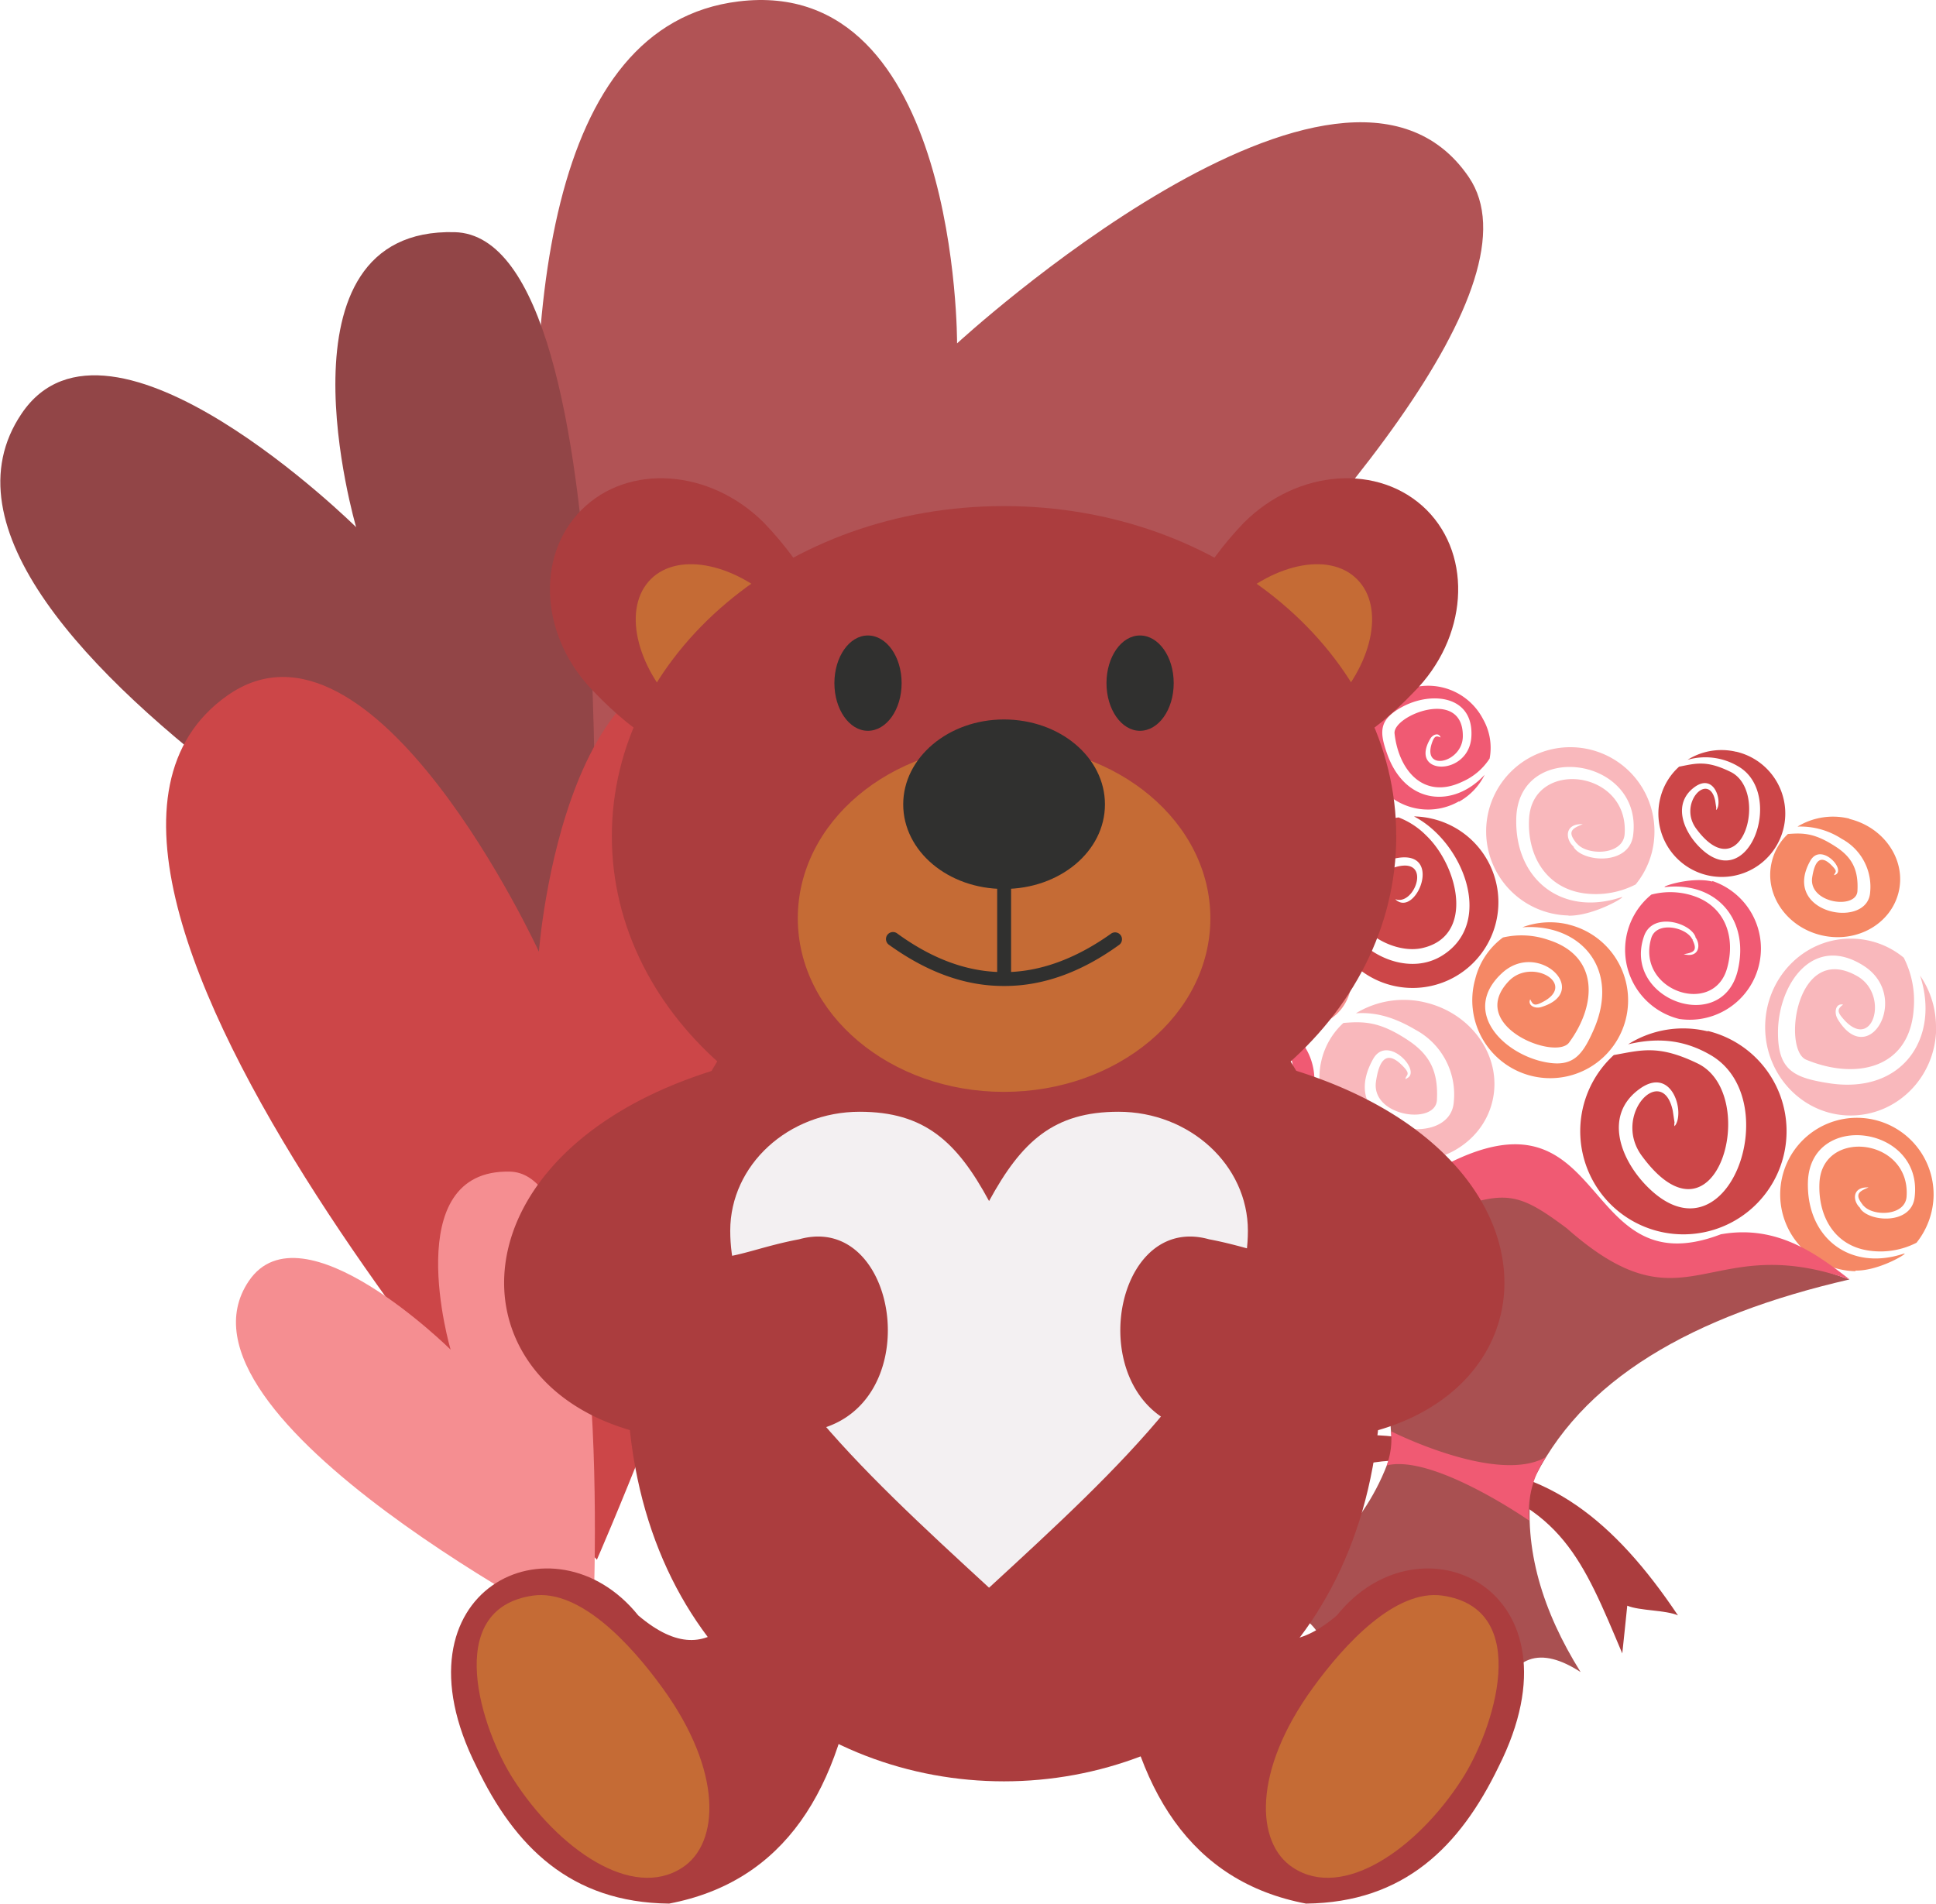 <svg id="Layer_1" data-name="Layer 1" xmlns="http://www.w3.org/2000/svg" viewBox="0 0 353.35 347.49"><defs><style>.cls-1{fill:#b15355;}.cls-2{fill:#924547;}.cls-3,.cls-8{fill:#cc4648;}.cls-4{fill:#f58e91;}.cls-5{fill:#ab3d3e;}.cls-10,.cls-11,.cls-13,.cls-15,.cls-5,.cls-6,.cls-7,.cls-8,.cls-9{fill-rule:evenodd;}.cls-6{fill:#f9b8bc;}.cls-7{fill:#f58865;}.cls-9{fill:#f05a73;}.cls-10{fill:#f58f8d;}.cls-11{fill:#a95051;}.cls-12{fill:#b3d1ba;}.cls-13{fill:#c56b35;}.cls-14,.cls-15{fill:#30302f;}.cls-16{fill:#f3f0f2;}</style></defs><title>bear1</title><path id="_Path_" data-name="&lt;Path&gt;" class="cls-1" d="M115.66,211.71S294.29,70.87,268.08,32.33c-23.29-34.25-93.4,30.35-93.4,30.35S175-4.67,134.79.26C64.85,8.83,115.66,211.71,115.66,211.71Z"/><path id="_Path_2" data-name="&lt;Path&gt;" class="cls-2" d="M107.82,183.94S115.34,43.23,83,42.38c-34.08-.9-18,53.85-18,53.85s-45-44.5-61.05-20.74C-24,116.78,107.82,183.94,107.82,183.94Z"/><path id="_Path_3" data-name="&lt;Path&gt;" class="cls-3" d="M108.94,284.71s64.58-147.37,30.34-161.29c-36.07-14.66-40.92,50.3-40.92,50.3S68.16,108.07,41.44,127C-5,159.93,108.94,284.71,108.94,284.71Z"/><path id="_Path_4" data-name="&lt;Path&gt;" class="cls-4" d="M108.12,299.28s4.54-84.89-15-85.41c-20.56-.55-10.88,32.49-10.88,32.49S55.1,219.51,45.41,233.84C28.56,258.76,108.12,299.28,108.12,299.28Z"/><path class="cls-5" d="M267.68,266.26c-15.46-7.65-30.89-4.64-49.12,5.53,2.46,0.18,6.62,2.45,9.08,2.63-1.06,2.7-2.13,5.43-3.15,8.18,14.2-12,22.09-19.08,42.23-14.73,0.33-.53.63-1.08,1-1.61h0Z"/><path class="cls-5" d="M265.05,267.63c17.25,0.17,29.59,9.9,41.2,27.24-2.27-1-7-.82-9.25-1.77-0.28,2.88-.61,5.8-0.91,8.72-7.23-17.15-11-27-30.92-32.31-0.05-.63-0.11-1.26-0.12-1.87h0Z"/><path class="cls-6" d="M260.2,183c8.64,2.08,14.08,10.15,12.18,18.05s-10.4,12.58-19,10.5-14.08-10.15-12.19-18a13.48,13.48,0,0,1,4-6.82c3.89-.33,6.74-0.23,11.93,3.24,4.06,2.74,5.39,5.89,5.14,10.83-0.26,4.65-12,3-11.13-3.33,0.55-3.84,1.91-6.22,5.24-2.51,1.09,1.25.22,1.28,0.14,2a0.41,0.41,0,0,0,.28-0.14v0c2.76-1.26-3.53-8.14-6.16-3.53-7.36,13.07,14.1,17,14.71,7.84a13.4,13.4,0,0,0-7-13.16c-4-2.36-7.38-3.25-10.87-3A16.75,16.75,0,0,1,260.2,183h0Z"/><path class="cls-7" d="M337.52,149.48c6.39,1.54,10.44,7.55,9,13.4s-7.74,9.37-14.14,7.83-10.44-7.55-9-13.4a10.13,10.13,0,0,1,2.94-5.07c2.93-.24,5-0.15,8.89,2.42,3,2,4,4.36,3.8,8-0.21,3.43-8.94,2.24-8.26-2.48,0.44-2.85,1.44-4.61,3.89-1.85,0.81,0.89.18,0.95,0.11,1.42a0.85,0.85,0,0,0,.22-0.07h0c2.06-.9-2.61-6-4.55-2.57-5.48,9.67,10.45,12.64,10.91,5.78a9.94,9.94,0,0,0-5.19-9.77,13.79,13.79,0,0,0-8.07-2.23,12.45,12.45,0,0,1,9.49-1.45h0Z"/><path class="cls-6" d="M232.83,151.6c5.42,1.3,8.87,6.4,7.68,11.36s-6.59,8-12,6.66-8.87-6.4-7.67-11.39a8.62,8.62,0,0,1,2.5-4.27c2.47-.23,4.26-0.16,7.5,2,2.58,1.73,3.46,3.7,3.28,6.81-0.17,2.91-7.59,1.91-7-2.09,0.34-2.42,1.19-3.93,3.25-1.59,0.71,0.79.17,0.82,0.12,1.22a0.21,0.21,0,0,0,.17,0h0c1.74-.77-2.25-5.13-3.9-2.21-4.64,8.23,8.89,10.74,9.27,4.93a8.4,8.4,0,0,0-4.4-8.31,11.78,11.78,0,0,0-6.84-1.89,10.55,10.55,0,0,1,8-1.22h0Z"/><path class="cls-8" d="M311.7,188.19a18.83,18.83,0,1,1-17.16,4.4c5.1-.91,8.17-1.93,15.36,1.56,11.54,5.69,3.47,35.51-10.24,16.84-5.5-7.47,3.73-17.05,5.64-8.28l0.33,2.21v0a1.26,1.26,0,0,0,0,.66c2-2.26-.37-11.24-6.45-6.76-6.37,4.66-3.57,12.46,1.1,17.4,14.88,15.67,26-15.35,12-23.59-5.21-3.06-10.14-3.18-15.13-2a18.86,18.86,0,0,1,14.51-2.37h0Z"/><path class="cls-8" d="M316.9,137.22A11.58,11.58,0,1,1,303,145.8a11.29,11.29,0,0,1,3.46-5.85c3.1-.61,5-1.21,9.4.95,7.08,3.46,2.14,21.79-6.3,10.33-3.36-4.62,2.31-10.47,3.48-5.11l0.21,1.36h0a0.64,0.64,0,0,0,0,.38c1.19-1.35-.27-6.91-4-4.16-3.89,2.88-2.17,7.67.71,10.7,9.12,9.61,15.91-9.41,7.37-14.46A11.68,11.68,0,0,0,308,138.7a11.62,11.62,0,0,1,8.88-1.47h0Z"/><path class="cls-9" d="M312.51,160.92c-4-1-9.91,1.14-8.49,1,9.45-1,15.33,6.14,13.14,15.25-2.86,11.89-21.1,5.26-17.1-6.28,1.59-4.58,8.65-2.39,9.42.21l-0.26-.27c1.32,1.34,1.05,4.15-1.91,3.35,1.79-.31,2.6-0.6,1.58-2.65l0.16,0a0.36,0.36,0,0,1-.24-0.18c-1.17-2.13-6.48-3.24-7.43-.11-2.84,9.6,11.41,14.42,13.85,5.46,1.49-5.34-.13-10.89-5.69-13a13.46,13.46,0,0,0-8.14-.4,13,13,0,0,0,5.08,22.7,13,13,0,0,0,6.06-25.18h0Z"/><path class="cls-8" d="M261.42,149.46a15.37,15.37,0,0,0-3.34-.43c8.89,4.6,14.79,19.29,5.22,25.35-10.89,6.93-28.59-11-10.28-17.23,11.29-3.84,5.6,10.81,1.64,7l0.43,0.1c3.56,0.53,6.42-8.79-1.53-5.57-13.89,5.6-1.85,16,5.88,14.41,9.8-2.07,6.79-14.93.82-20.62a14.25,14.25,0,0,0-5-3.26,15.15,15.15,0,0,0-12.53,11.37,15.65,15.65,0,1,0,18.74-11.11h0Z"/><path class="cls-7" d="M286.29,168.76a14.38,14.38,0,0,0-8.44.51c10.43-.77,18,7.41,13,18.75-2.2,5-4.05,7.14-9.91,5.61-7.32-2-13.87-9.32-6.92-15.89,6.6-6.32,16.6,3.25,7.27,6.09-1.11.35-2.52-.28-2-1.42,0.38,0.79.64,1.26,1.75,0.75,7.31-3.28-1.39-8.53-5.66-4.07-7.78,8.17,8.55,14.56,11,11.22,5.05-6.86,5.55-15.76-3.77-18.74a15,15,0,0,0-8.3-.44,13.43,13.43,0,0,0-5.07,7.63,14.22,14.22,0,1,0,17-10h0Z"/><path class="cls-10" d="M240,170.45a8.73,8.73,0,0,0-5.16.32c6.34-.44,10.92,4.51,8,11.38-1.35,3.08-2.47,4.32-6,3.39-4.48-1.16-8.44-5.64-4.24-9.63,4-3.83,10.1,2,4.44,3.69-0.7.2-1.56-.17-1.24-0.83,0.22,0.46.39,0.75,1.09,0.43,4.41-2-.85-5.16-3.46-2.47-4.72,5,5.2,8.87,6.72,6.82,3.05-4.18,3.36-9.56-2.31-11.37a9.33,9.33,0,0,0-5-.26,8.16,8.16,0,0,0-3.08,4.63A8.61,8.61,0,1,0,240,170.45h0Z"/><path class="cls-9" d="M231.17,186.12a11.53,11.53,0,0,0-6.73.39c8.3-.59,14.32,5.9,10.39,14.92-1.75,4-3.21,5.66-7.88,4.46-5.85-1.57-11-7.4-5.53-12.64,5.26-5,13.23,2.61,5.8,4.84-0.89.28-2-.2-1.62-1.13,0.3,0.64.49,1,1.42,0.59,5.78-2.58-1.12-6.78-4.51-3.22-6.19,6.5,6.8,11.6,8.8,8.92,4-5.43,4.4-12.51-3.05-14.92a12.35,12.35,0,0,0-6.56-.35,10.73,10.73,0,0,0-4,6.08,11.31,11.31,0,1,0,13.51-7.94h0Z"/><path class="cls-6" d="M286.26,167.15c4.86,0.06,11.14-3.88,9.58-3.35-10.73,3.53-19.35-3.22-19.1-14.31C277,135,299.83,138,298.08,152.41c-0.67,5.7-9.35,5-10.92,2.13l0.39,0.26c-1.85-1.18-2.27-4.52,1.33-4.35-2,.79-2.87,1.36-1.16,3.45h-0.16a0.38,0.38,0,0,1,.33.16c1.9,2.14,8.31,2.08,8.63-1.78,0.84-11.85-16.88-13.81-17.44-2.8C278.73,156,282,162,289,163.05a16,16,0,0,0,9.53-1.6,15.2,15.2,0,0,0,3.43-9.34,15.36,15.36,0,1,0-15.67,15h0Z"/><path class="cls-7" d="M338.68,231.93c4.45,0.09,10.16-3.54,8.73-3.07-9.79,3.22-17.66-2.93-17.44-13,0.31-13.21,21.08-10.46,19.48,2.68-0.59,5.19-8.54,4.5-10,1.95l0.39,0.26c-1.7-1.11-2.08-4.15,1.21-4-1.82.75-2.6,1.26-1.05,3.19l-0.16,0a0.48,0.48,0,0,1,.29.15c1.74,2,7.58,1.9,7.85-1.64,0.78-10.75-15.39-12.55-15.9-2.55-0.29,6,2.65,11.46,9,12.38a14.47,14.47,0,0,0,8.71-1.43,14.23,14.23,0,0,0,3.12-8.55,14,14,0,1,0-14.29,13.74h0Z"/><path class="cls-6" d="M353.35,187.3a16.47,16.47,0,0,0-2.91-9.22c3.72,11.3-3.18,21.94-17,19.59-6.23-1-9-2.5-8.93-9.4,0.11-8.62,6.38-17.85,15.6-12,8.79,5.56,1,19.25-4.72,9.73-0.67-1.14-.41-2.89,1-2.63-0.77.64-1.2,1.06-.32,2.18,5.62,7.13,9-3.94,2.88-7.38-11.14-6.33-13.69,13.47-9.29,15.27,8.94,3.71,18.92,1.76,19.63-9.38a17.29,17.29,0,0,0-1.83-9.25,15.15,15.15,0,0,0-9.82-3.47c-8.62.06-15.54,7.37-15.47,16.28s7.15,16.11,15.78,16,15.54-7.37,15.43-16.29h0Z"/><path class="cls-9" d="M266.31,146.33a11.44,11.44,0,0,0,4.66-4.9c-5.66,6.14-14.48,5.5-17.78-3.78-1.47-4.12-1.52-6.31,2.73-8.61,5.28-2.87,13.06-2.15,12.63,5.42-0.4,7.28-11.44,7.17-7.53.44,0.45-.84,1.61-1.25,1.91-0.28-0.63-.27-1-0.37-1.4.53-2.44,5.89,5.42,4.21,5.46-.74,0.1-9-12.86-3.79-12.46-.5,0.76,6.74,5.32,12.14,12.35,8.79a11.37,11.37,0,0,0,5-4.24,10.55,10.55,0,0,0-1.19-7.17,11.3,11.3,0,1,0-4.44,15h0Z"/><path class="cls-11" d="M223.64,210.42c20.1,19.71,30.86,38,30.31,54.63,8.85-1.68,17.21,8,25.46,6.12,8.89-19.42,29.68-31.06,58.15-37.62-4.89-1.67-9.73-3.32-14.61-5l-15.78-.35-17.92-4.92c-3.91-3.36-7.8-6.75-11.71-10.11L261,214.19c-2.66,1.53-5.29,3.07-8,4.6l-11.58-7.74c-5.94-.2-11.86-0.43-17.8-0.63h0Z"/><path class="cls-11" d="M254,265c-4.12,12.86-13.36,21.13-24.22,27.95,8.12,0.84,13.38,4.2,11.83,13.7,5.76-4.85,10.92-5.86,13.93,6,5.08-8,10.76-9.79,17.46-1,2.85-10,8.32-11.07,15.48-6.44-6.92-11.09-10.43-22.43-9-34.06-8.16,1.73-15.92-8.79-25.46-6.12h0Z"/><path class="cls-9" d="M223.64,210.42c8.51-4,16.65-3.13,24.49,2.12A12.22,12.22,0,0,0,261,214.19c33.19-19.4,26.35,21.34,53.07,11.12,10.07-1.8,17.26,3.37,23.51,8.24-26.15-9.2-29.64,10.09-51.61-9.33-8.89-6.65-11.16-6.95-21.91-3.14-16.45,5.84-15.89-10.79-40.39-10.65h0Z"/><path class="cls-9" d="M253.88,261.26s19.4,9.83,28.29,4.71a17.71,17.71,0,0,0-3.08,11.6s-17.48-12.19-26-10.07a14.12,14.12,0,0,0,.8-6.24h0Z"/><path id="_Path_5" data-name="&lt;Path&gt;" class="cls-12" d="M131.77,284.47s50.67-28.92,43.72-40.38c-7.32-12.07-22.79,5.79-22.79,5.79s5.41-25.64-6.46-25.91C125.6,223.51,131.77,284.47,131.77,284.47Z"/><path class="cls-5" d="M142.49,281.23c-5.7,10.54-11.7,25.81-26,13.65-15.38-19.13-45.8-4.67-29.5,27.65,6.91,14.46,17.11,24.77,35.14,24.95,21-4,31.46-20.68,34.57-46.15,0.06-14.06-5.65-19.3-14.17-20.11h0Z"/><path class="cls-13" d="M120.89,308.08c11.06,15.21,10.49,28.4,3.63,32.84-9.16,6-22.64-3.4-30.82-16.13-5.76-8.93-13.14-31.11,3.57-33.53,8.58-1.21,17.86,8.87,23.62,16.82h0Z"/><path class="cls-5" d="M218,281.23c5.7,10.54,11.7,25.81,26,13.65,15.32-19.13,45.8-4.67,29.5,27.65-7,14.46-17.17,24.77-35.14,24.95-21-4-31.46-20.68-34.63-46.15,0-14.06,5.65-19.3,14.23-20.11h0Z"/><path class="cls-5" d="M183.23,157.37c38,0,68.85,51,68.85,92.87,0,99.9-137.69,99.9-137.69,0,0-41.88,30.82-92.87,68.85-92.87h0Z"/><path class="cls-5" d="M260.37,93.07c8.53,8.53,7.49,23.45-2.36,33.3-31.74,33.24-62.22,1.73-31-30.94,9.85-9.85,24.77-10.89,33.36-2.36h0Z"/><path class="cls-13" d="M247.7,105.75c5.13,5.13,2.82,15.79-5.19,23.79-25.92,26.85-44.19,7.78-18.61-18.61,8-8,18.67-10.37,23.79-5.19h0Z"/><path class="cls-5" d="M106.14,93.07c-8.53,8.53-7.49,23.45,2.36,33.3,31.74,33.24,62.16,1.73,30.94-30.94-9.85-9.85-24.77-10.89-33.3-2.36h0Z"/><path class="cls-13" d="M118.76,105.75c-5.13,5.13-2.82,15.79,5.18,23.79,26,26.85,44.19,7.78,18.67-18.61-8-8-18.67-10.37-23.85-5.19h0Z"/><path class="cls-5" d="M183.23,92.38c39.52,0,71.61,27,71.61,60.26s-32.09,60.26-71.61,60.26-71.56-27-71.56-60.26,32-60.26,71.56-60.26h0Z"/><path class="cls-13" d="M183.23,135.94c20.8,0,37.68,14.17,37.68,31.69S204,199.31,183.23,199.31s-37.62-14.17-37.62-31.69,16.82-31.69,37.62-31.69h0Z"/><path class="cls-14" d="M182,152.53a1.27,1.27,0,1,1,2.54,0v24.89c6-.29,12.16-2.65,18.26-7a1.26,1.26,0,0,1,1.44,2.07c-6.91,5-13.89,7.49-20.86,7.49h-0.23c-7,0-13.88-2.48-20.86-7.49a1.28,1.28,0,1,1,1.5-2.07c6.11,4.44,12.16,6.74,18.21,7V152.53Z"/><path class="cls-15" d="M183.23,131.33c10.2,0,18.44,6.91,18.44,15.5s-8.24,15.44-18.44,15.44-18.38-6.91-18.38-15.44,8.24-15.5,18.38-15.5h0Z"/><path class="cls-15" d="M158.4,116c3.4,0,6.16,3.86,6.16,8.7s-2.77,8.7-6.16,8.7-6.11-3.92-6.11-8.7S155,116,158.4,116h0Zm49.66,0c3.4,0,6.16,3.86,6.16,8.7s-2.77,8.7-6.16,8.7-6.11-3.92-6.11-8.7,2.71-8.7,6.11-8.7h0Z"/><path class="cls-13" d="M239.63,308.08c-11.06,15.21-10.49,28.4-3.63,32.84,9.1,6,22.64-3.4,30.82-16.13,5.76-8.93,13.14-31.11-3.57-33.53-8.58-1.21-17.86,8.87-23.62,16.82h0Z"/><path class="cls-16" d="M180.52,219.24c5.93-10.89,11.81-16.3,23.62-16.3,13,0,23.62,9.74,23.62,21.72,0,21.72-23.62,43.44-47.24,65.16-23.62-21.72-47.24-43.44-47.24-65.16,0-12,10.6-21.72,23.62-21.72,11.81,0,17.74,5.42,23.62,16.3h0Z"/><path class="cls-5" d="M236,195.28c60.15,18.49,46.38,78.87-16.48,66.08-22.7-2.77-17.57-40.39,1.15-35.14,12.85,2.42,17.34,7.49,27.08-2.88A138.31,138.31,0,0,0,236,195.28h0Z"/><path class="cls-5" d="M130.57,195.28C70.48,213.77,84.19,274.15,147,261.36c22.7-2.77,17.57-40.39-1.15-35.14-12.85,2.42-17.28,7.49-27.08-2.88a138.24,138.24,0,0,1,11.75-28.06h0Z"/></svg>